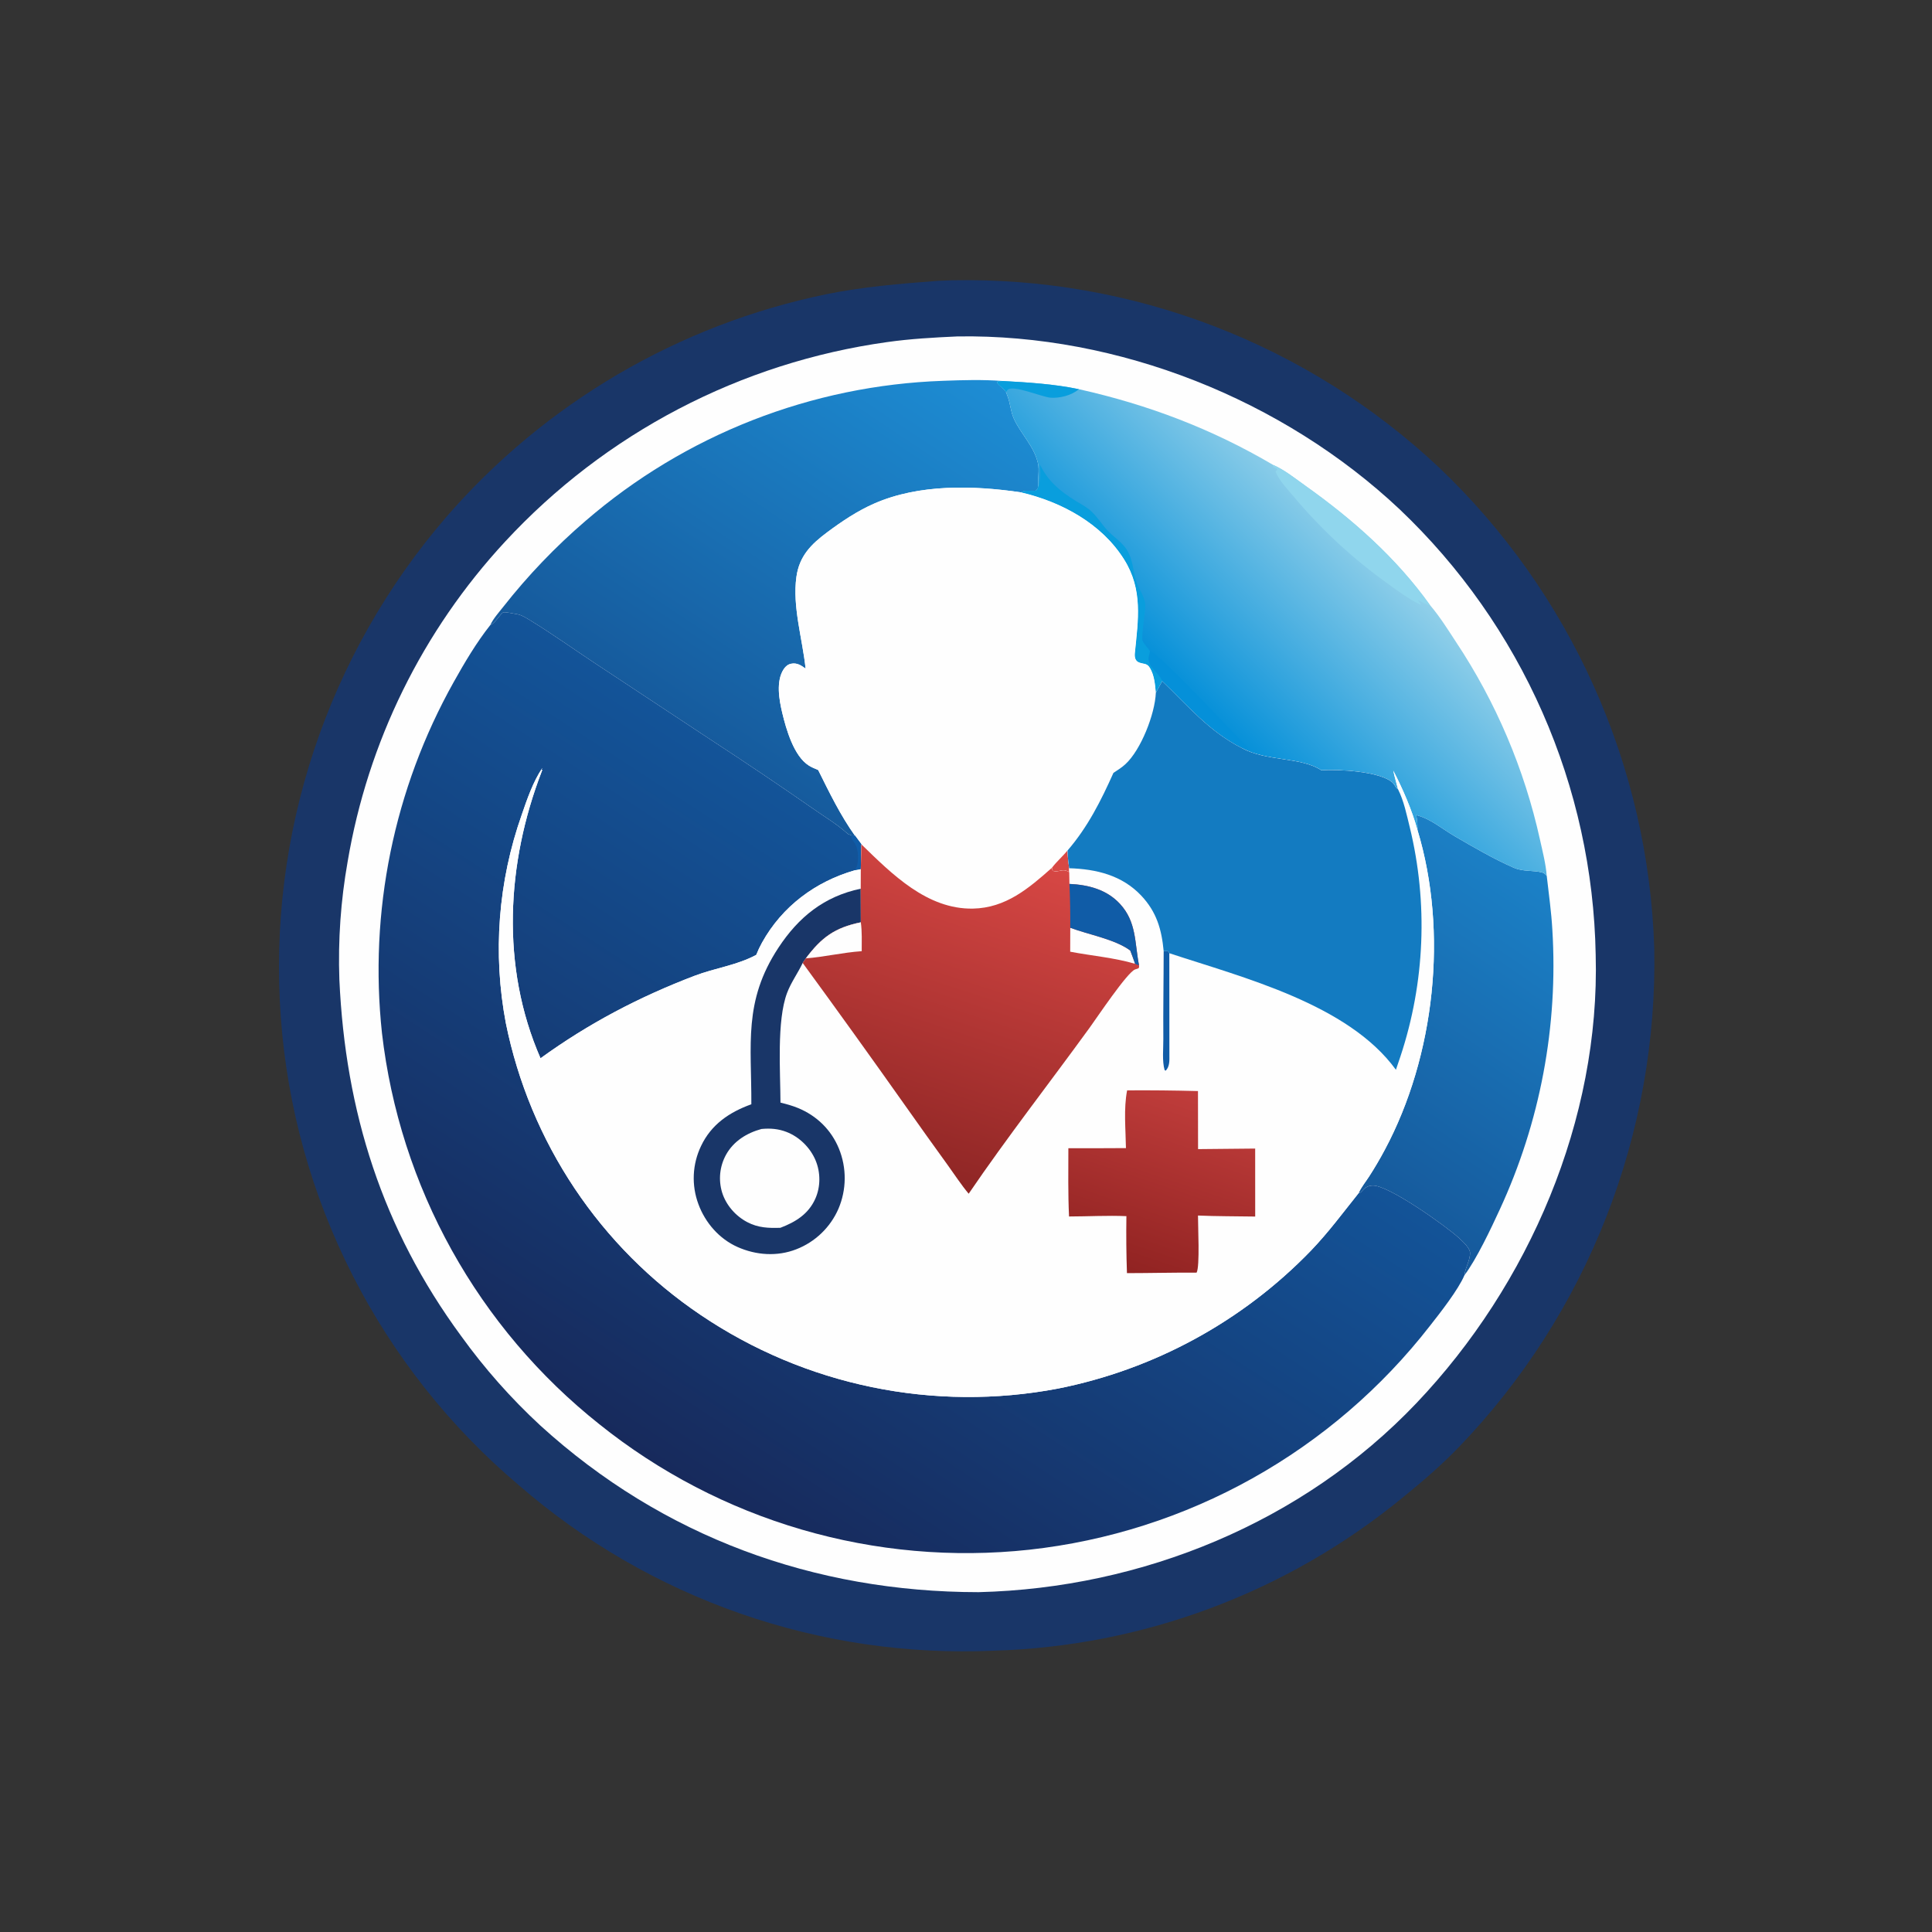<?xml version="1.0" encoding="utf-8" ?>
<svg xmlns="http://www.w3.org/2000/svg" xmlns:xlink="http://www.w3.org/1999/xlink" width="956" height="956">
	<rect width="100%" height="100%" fill="#333333" stroke="none"/>
	<path fill="#193668" transform="scale(0.934 0.934)" d="M496.699 148.799Q500.387 148.605 504.078 148.499Q508.509 148.405 512.941 148.418Q517.373 148.432 521.804 148.552Q526.234 148.673 530.66 148.901Q535.087 149.129 539.506 149.464Q543.925 149.8 548.335 150.242Q552.745 150.684 557.143 151.233Q561.541 151.782 565.925 152.437Q570.308 153.092 574.674 153.853Q579.041 154.614 583.387 155.481Q587.734 156.348 592.058 157.32Q596.382 158.291 600.682 159.367Q604.981 160.444 609.253 161.624Q613.525 162.804 617.767 164.087Q622.01 165.37 626.22 166.756Q630.43 168.141 634.605 169.629Q638.78 171.116 642.918 172.704Q647.056 174.291 651.154 175.979Q655.252 177.667 659.308 179.453Q663.364 181.239 667.376 183.124Q671.388 185.008 675.353 186.988Q679.318 188.969 683.233 191.045Q687.149 193.122 691.013 195.292Q694.877 197.462 698.688 199.726Q702.499 201.989 706.253 204.344Q710.008 206.699 713.704 209.145Q717.401 211.59 721.037 214.124Q724.673 216.658 728.247 219.28Q731.82 221.901 735.33 224.609Q738.839 227.316 742.281 230.107Q745.724 232.899 749.098 235.773Q752.472 238.647 755.775 241.602Q759.078 244.557 762.309 247.591Q765.552 250.675 768.718 253.836Q771.885 256.998 774.973 260.236Q778.062 263.473 781.071 266.785Q784.08 270.097 787.007 273.482Q789.934 276.866 792.778 280.32Q795.623 283.775 798.382 287.298Q801.141 290.82 803.814 294.409Q806.486 297.998 809.071 301.651Q811.655 305.304 814.15 309.018Q816.645 312.733 819.049 316.507Q821.452 320.281 823.763 324.113Q826.074 327.945 828.292 331.832Q830.509 335.718 832.631 339.658Q834.752 343.597 836.778 347.588Q838.803 351.578 840.731 355.616Q842.658 359.654 844.487 363.738Q846.316 367.822 848.045 371.949Q849.774 376.076 851.401 380.244Q853.029 384.412 854.555 388.619Q856.081 392.825 857.504 397.068Q858.927 401.31 860.247 405.586Q861.566 409.861 862.781 414.168Q863.996 418.475 865.106 422.809Q866.215 427.144 867.219 431.505Q868.223 435.866 869.121 440.249Q870.018 444.633 870.809 449.037Q871.599 453.442 872.282 457.864Q872.965 462.286 873.541 466.724Q874.116 471.161 874.583 475.611Q875.05 480.062 875.409 484.522Q875.767 488.982 876.017 493.45Q876.267 497.918 876.408 502.39Q876.498 506.938 876.475 511.488Q876.453 516.037 876.32 520.584Q876.186 525.131 875.94 529.674Q875.695 534.216 875.338 538.752Q874.982 543.287 874.513 547.812Q874.045 552.337 873.466 556.849Q872.887 561.362 872.198 565.858Q871.508 570.355 870.708 574.833Q869.909 579.312 868.999 583.769Q868.09 588.227 867.071 592.66Q866.052 597.094 864.925 601.501Q863.798 605.909 862.563 610.287Q861.328 614.666 859.985 619.012Q858.643 623.359 857.195 627.671Q855.746 631.984 854.192 636.259Q852.638 640.535 850.98 644.771Q849.321 649.007 847.559 653.202Q845.797 657.396 843.933 661.545Q842.069 665.695 840.103 669.798Q838.137 673.9 836.071 677.953Q834.005 682.006 831.841 686.008Q829.676 690.009 827.414 693.956Q825.151 697.902 822.793 701.793Q820.434 705.683 817.981 709.514Q815.528 713.345 812.981 717.114Q810.434 720.884 807.796 724.59Q805.157 728.296 802.429 731.936Q799.7 735.576 796.883 739.148Q794.066 742.72 791.162 746.222Q788.258 749.724 785.269 753.153Q782.28 756.582 779.207 759.937Q776.135 763.292 772.981 766.571C763.606 776.317 753.384 785.065 742.892 793.573Q740.047 795.904 737.154 798.176Q734.261 800.448 731.322 802.661Q728.384 804.873 725.4 807.025Q722.416 809.176 719.389 811.266Q716.362 813.355 713.293 815.383Q710.223 817.41 707.113 819.373Q704.002 821.337 700.852 823.236Q697.702 825.136 694.514 826.97Q691.325 828.804 688.1 830.573Q684.874 832.341 681.613 834.043Q678.352 835.744 675.057 837.379Q671.761 839.013 668.433 840.58Q665.105 842.146 661.745 843.644Q658.385 845.141 654.996 846.57Q651.606 847.998 648.187 849.357Q644.769 850.715 641.323 852.003Q637.878 853.291 634.407 854.508Q630.935 855.725 627.44 856.87Q623.944 858.016 620.426 859.089Q616.908 860.162 613.368 861.163Q609.828 862.164 606.269 863.092Q602.709 864.02 599.132 864.875Q595.554 865.729 591.959 866.51Q588.365 867.291 584.755 867.998Q581.145 868.705 577.522 869.338Q573.898 869.97 570.262 870.529Q566.626 871.087 562.98 871.57Q559.333 872.053 555.678 872.462Q552.022 872.87 548.359 873.203Q544.695 873.536 541.026 873.794Q537.357 874.052 533.683 874.235Q530.009 874.417 526.332 874.524Q522.074 874.712 517.812 874.798Q513.55 874.884 509.288 874.87Q505.026 874.855 500.765 874.74Q496.504 874.624 492.247 874.407Q487.99 874.19 483.739 873.873Q479.489 873.555 475.247 873.137Q471.005 872.719 466.774 872.2Q462.544 871.681 458.326 871.062Q454.109 870.443 449.908 869.724Q445.706 869.005 441.523 868.187Q437.34 867.369 433.177 866.452Q429.015 865.535 424.875 864.519Q420.735 863.503 416.621 862.39Q412.507 861.276 408.42 860.065Q404.333 858.855 400.276 857.547Q396.219 856.24 392.194 854.837Q388.169 853.433 384.179 851.935Q380.188 850.437 376.234 848.844Q372.281 847.252 368.366 845.566Q364.451 843.88 360.577 842.102Q356.703 840.324 352.873 838.455Q349.042 836.585 345.257 834.625Q341.472 832.665 337.734 830.616Q333.996 828.567 330.309 826.43Q326.621 824.293 322.984 822.069Q319.348 819.845 315.766 817.536Q312.183 815.226 308.656 812.832Q305.13 810.438 301.661 807.961Q298.192 805.484 294.782 802.926Q291.373 800.368 288.026 797.729Q284.678 795.091 281.394 792.373Q278.11 789.656 274.891 786.862Q271.481 783.98 268.144 781.014Q264.807 778.048 261.545 775Q258.283 771.952 255.098 768.823Q251.913 765.695 248.807 762.488Q245.701 759.281 242.676 755.998Q239.65 752.715 236.708 749.358Q233.765 746 230.907 742.57Q228.049 739.141 225.277 735.641Q222.505 732.141 219.822 728.573Q217.138 725.005 214.544 721.372Q211.95 717.738 209.447 714.041Q206.945 710.344 204.535 706.586Q202.125 702.827 199.809 699.01Q197.494 695.193 195.274 691.32Q193.055 687.446 190.932 683.518Q188.81 679.591 186.785 675.611Q184.761 671.632 182.837 667.603Q180.913 663.575 179.09 659.5Q177.266 655.424 175.545 651.305Q173.824 647.186 172.205 643.025Q170.587 638.864 169.073 634.664Q167.559 630.464 166.15 626.228Q164.742 621.991 163.439 617.721Q162.136 613.451 160.939 609.15Q159.743 604.849 158.654 600.519Q157.566 596.189 156.585 591.834Q155.605 587.478 154.733 583.099Q153.861 578.721 153.099 574.322Q152.337 569.923 151.684 565.506Q151.031 561.09 150.489 556.659Q149.947 552.227 149.515 547.783Q149.083 543.34 148.762 538.887Q148.436 534.421 148.219 529.948Q148.003 525.475 147.896 520.999Q147.789 516.522 147.793 512.044Q147.796 507.566 147.909 503.09Q148.022 498.613 148.245 494.141Q148.468 489.668 148.8 485.203Q149.133 480.737 149.575 476.281Q150.017 471.825 150.568 467.381Q151.12 462.937 151.78 458.508Q152.44 454.079 153.209 449.667Q153.977 445.256 154.854 440.865Q155.731 436.473 156.715 432.105Q157.699 427.736 158.79 423.393Q159.881 419.05 161.079 414.736Q162.276 410.421 163.579 406.136Q164.882 401.852 166.289 397.601Q167.697 393.35 169.209 389.135Q170.72 384.92 172.335 380.743Q173.949 376.566 175.666 372.43Q177.382 368.294 179.2 364.202Q181.017 360.109 182.934 356.063Q184.852 352.016 186.868 348.017Q188.884 344.019 190.998 340.071Q193.111 336.123 195.321 332.229Q197.531 328.334 199.836 324.495Q202.141 320.655 204.539 316.874Q206.937 313.092 209.428 309.371Q211.918 305.649 214.499 301.99Q217.08 298.33 219.75 294.735Q222.42 291.141 225.177 287.612Q227.935 284.084 230.778 280.624Q233.621 277.165 236.548 273.776Q238.976 270.975 241.46 268.225Q243.944 265.474 246.484 262.774Q249.024 260.075 251.618 257.428Q254.212 254.781 256.86 252.187Q259.508 249.594 262.208 247.055Q264.908 244.516 267.659 242.032Q270.411 239.549 273.212 237.122Q276.014 234.695 278.864 232.326Q281.714 229.957 284.612 227.646Q287.51 225.335 290.455 223.084Q293.399 220.833 296.389 218.643Q299.379 216.452 302.413 214.323Q305.447 212.194 308.524 210.128Q311.6 208.061 314.719 206.057Q317.837 204.054 320.995 202.114Q324.154 200.175 327.351 198.3Q330.548 196.425 333.783 194.616Q337.018 192.807 340.289 191.064Q343.56 189.321 346.866 187.646Q350.172 185.97 353.512 184.362Q356.851 182.754 360.223 181.214Q363.594 179.675 366.997 178.204Q370.399 176.734 373.83 175.333Q377.262 173.932 380.721 172.602Q384.181 171.272 387.666 170.012Q391.152 168.752 394.663 167.564Q398.174 166.376 401.708 165.259Q405.242 164.143 408.799 163.099Q412.355 162.055 415.932 161.083Q419.509 160.112 423.104 159.214Q426.7 158.315 430.314 157.491Q433.927 156.666 437.557 155.915C457.166 151.933 476.789 150.304 496.699 148.799Z"/>
	<path fill="#FEFEFE" transform="scale(0.934 0.934)" d="M507.277 178.234C592.391 176.862 679.78 211.661 741.594 269.902Q744.591 272.749 747.516 275.67Q750.441 278.59 753.293 281.583Q756.145 284.575 758.921 287.637Q761.698 290.698 764.399 293.828Q767.099 296.958 769.721 300.153Q772.342 303.349 774.884 306.609Q777.426 309.868 779.887 313.19Q782.347 316.511 784.724 319.893Q787.101 323.274 789.394 326.714Q791.687 330.153 793.894 333.648Q796.101 337.143 798.221 340.692Q800.34 344.241 802.371 347.841Q804.402 351.441 806.344 355.09Q808.285 358.74 810.135 362.436Q811.985 366.132 813.744 369.873Q815.502 373.614 817.167 377.398Q818.832 381.181 820.403 385.004Q821.973 388.828 823.449 392.689Q824.924 396.55 826.304 400.447Q827.683 404.344 828.966 408.273Q830.248 412.203 831.433 416.163Q832.617 420.123 833.704 424.111Q834.79 428.099 835.777 432.113Q836.764 436.127 837.652 440.164Q838.539 444.202 839.326 448.259Q840.113 452.317 840.8 456.394Q841.486 460.47 842.071 464.562Q842.656 468.654 843.14 472.759Q843.624 476.864 844.006 480.98Q844.387 485.096 844.667 489.22Q844.947 493.344 845.124 497.473Q845.302 501.603 845.377 505.736C847.777 593.025 810.107 680.611 750.397 743.379C690.274 806.581 605.076 841.384 518.439 843.513C431.303 843.467 351.01 814.186 286.313 755.263Q280.486 749.88 274.936 744.212Q269.386 738.544 264.127 732.604Q258.868 726.665 253.915 720.469Q248.961 714.273 244.324 707.836C202.587 651.058 182.971 589.072 179.794 518.984Q179.515 511.144 179.65 503.299Q179.784 495.455 180.333 487.629Q180.882 479.803 181.842 472.016Q182.803 464.23 184.173 456.505Q184.671 453.553 185.222 450.611Q185.773 447.669 186.378 444.737Q186.982 441.805 187.639 438.884Q188.297 435.964 189.007 433.056Q189.718 430.148 190.48 427.253Q191.243 424.359 192.059 421.478Q192.874 418.598 193.741 415.733Q194.609 412.868 195.528 410.019Q196.447 407.17 197.418 404.339Q198.388 401.507 199.41 398.693Q200.432 395.879 201.505 393.085Q202.578 390.29 203.701 387.515Q204.824 384.74 205.997 381.986Q207.171 379.232 208.394 376.5Q209.617 373.768 210.889 371.058Q212.162 368.349 213.483 365.663Q214.804 362.977 216.174 360.315Q217.544 357.653 218.962 355.017Q220.38 352.38 221.845 349.77Q223.311 347.16 224.823 344.576Q226.336 341.993 227.895 339.438Q229.454 336.882 231.059 334.356Q232.664 331.829 234.315 329.332Q235.966 326.834 237.661 324.367Q239.357 321.901 241.097 319.465Q242.837 317.029 244.622 314.625Q246.406 312.222 248.233 309.851Q250.06 307.479 251.93 305.142Q253.8 302.804 255.713 300.501Q257.625 298.198 259.578 295.93Q261.532 293.662 263.526 291.429Q265.521 289.197 267.555 287.001Q270.025 284.331 272.552 281.714Q275.078 279.097 277.66 276.535Q280.242 273.972 282.878 271.466Q285.515 268.96 288.204 266.511Q290.894 264.061 293.635 261.67Q296.376 259.279 299.168 256.947Q301.96 254.616 304.801 252.344Q307.642 250.073 310.531 247.862Q313.42 245.652 316.356 243.505Q319.292 241.357 322.273 239.272Q325.254 237.188 328.279 235.168Q331.304 233.148 334.372 231.193Q337.44 229.238 340.549 227.35Q343.657 225.461 346.806 223.64Q349.954 221.818 353.141 220.064Q356.328 218.31 359.552 216.625Q362.776 214.94 366.035 213.325Q369.294 211.709 372.586 210.163Q375.879 208.618 379.205 207.143Q382.53 205.669 385.886 204.266Q389.242 202.862 392.627 201.532Q396.013 200.201 399.426 198.943Q402.839 197.685 406.278 196.5Q409.717 195.315 413.181 194.205Q416.645 193.094 420.132 192.058Q423.618 191.021 427.127 190.06Q430.635 189.099 434.163 188.213Q437.691 187.327 441.237 186.516Q444.783 185.706 448.346 184.972Q451.909 184.238 455.486 183.58Q459.064 182.923 462.655 182.342Q466.246 181.761 469.848 181.257C482.222 179.499 494.8 178.795 507.277 178.234Z"/>
	<defs>
		<linearGradient id="gradient_0" gradientUnits="userSpaceOnUse" x1="713.275" y1="626.984" x2="822.06" y2="466.429">
			<stop offset="0" stop-color="#16599B"/>
			<stop offset="1" stop-color="#1B81C7"/>
		</linearGradient>
	</defs>
	<path fill="url(#gradient_0)" transform="scale(0.934 0.934)" d="M750.953 439.672C751.009 436.909 750.854 434.511 750.301 431.797C758.126 433.89 763.783 438.973 770.675 443.004C780.691 448.861 791.269 455.003 801.879 459.677C807.039 461.95 812.107 460.894 817.184 462.288C818.207 462.569 818.788 463.267 819.447 464.043C820.531 473.531 821.889 483.101 822.422 492.635Q822.713 497.389 822.857 502.149Q823.002 506.91 822.999 511.672Q822.996 516.435 822.845 521.195Q822.695 525.956 822.398 530.709Q822.101 535.462 821.657 540.204Q821.213 544.946 820.623 549.672Q820.033 554.398 819.297 559.104Q818.561 563.809 817.68 568.49Q816.799 573.17 815.773 577.821Q814.748 582.472 813.58 587.089Q812.411 591.706 811.101 596.285Q809.79 600.864 808.339 605.4Q806.887 609.936 805.296 614.425Q803.706 618.914 801.977 623.352Q800.248 627.79 798.383 632.172Q796.518 636.554 794.518 640.877C790.033 650.659 782.115 667.368 775.846 675.594C776.237 671.61 778.987 667.537 778.804 663.61C778.686 661.07 774.699 657.492 772.833 655.776C766.219 649.695 735.197 627.503 727.061 628.096C724.399 628.29 723.046 629.293 721.35 631.28C720.813 631.91 720.566 631.858 719.794 632.091C721 629.168 723.58 626.053 725.305 623.35Q729.757 616.454 733.618 609.21C760.231 559.446 767.345 493.759 750.953 439.672Z"/>
	<defs>
		<linearGradient id="gradient_1" gradientUnits="userSpaceOnUse" x1="357.385" y1="384.423" x2="492.999" y2="181">
			<stop offset="0" stop-color="#165A9C"/>
			<stop offset="1" stop-color="#1D8DD4"/>
		</linearGradient>
	</defs>
	<path fill="url(#gradient_1)" transform="scale(0.934 0.934)" d="M259.802 331.082C261.223 327.86 264.344 324.398 266.545 321.589Q276.327 309.134 287.278 297.693Q298.23 286.252 310.246 275.935Q312.698 273.818 315.195 271.753Q317.692 269.688 320.232 267.676Q322.771 265.664 325.353 263.707Q327.935 261.749 330.558 259.847Q333.181 257.945 335.843 256.098Q338.506 254.252 341.207 252.462Q343.908 250.673 346.646 248.941Q349.384 247.209 352.159 245.535Q354.933 243.862 357.742 242.247Q360.551 240.633 363.394 239.078Q366.237 237.524 369.112 236.03Q371.987 234.536 374.893 233.103Q377.799 231.67 380.735 230.299Q383.67 228.928 386.634 227.62Q389.598 226.312 392.59 225.066Q395.581 223.821 398.598 222.639Q401.614 221.458 404.656 220.34Q407.697 219.222 410.761 218.17Q413.825 217.117 416.911 216.129Q419.997 215.141 423.103 214.219Q426.209 213.297 429.334 212.441Q432.459 211.585 435.601 210.795Q438.743 210.005 441.901 209.282Q445.06 208.559 448.233 207.903Q451.406 207.247 454.592 206.658Q457.778 206.069 460.976 205.548Q464.174 205.027 467.382 204.574Q470.59 204.121 473.807 203.736Q477.024 203.351 480.248 203.034Q483.473 202.717 486.703 202.468Q489.934 202.22 493.169 202.04Q496.404 201.86 499.642 201.748C510.068 201.356 520.681 201.059 531.099 201.845L528.622 202.037L528.207 202.623C529.48 204.665 531.737 205.661 532.98 207.708C533.245 208.438 533.501 209.168 533.784 209.892C535.299 213.772 535.36 217.893 537.141 221.814C540.877 230.038 547.791 236.281 549.901 245.436C550.765 249.184 549.654 253.873 550.083 257.82C549.709 259.054 549.669 259.163 548.673 259.973C546.09 260.347 543.135 259.426 540.909 260.846C515.704 257.137 486.983 256.349 463.203 266.756C454.238 270.679 445.987 276.218 438.163 282.051C429.681 288.373 423.479 294.626 421.94 305.592C419.728 321.352 425.156 338.498 426.808 354.223C424.417 352.506 422.29 351.05 419.216 351.62C417.478 351.943 416.182 353.027 415.226 354.471C411.016 360.83 412.766 370.687 414.421 377.624C416.456 386.153 420.514 400.534 428.486 405.566C430.02 406.534 431.802 407.234 433.465 407.95C439.406 419.906 445.186 431.852 452.964 442.765L450.981 442.552C450.911 442.499 450.855 442.422 450.772 442.394C449.857 442.088 449.517 442.099 448.754 441.418C443.072 436.352 436.87 432.752 430.688 428.378Q403.709 409.627 376.193 391.675L314.709 351.049C303.636 343.701 292.728 335.926 281.413 328.963C279.38 327.712 276.354 325.773 273.989 325.401C272.66 325.192 267.641 324.111 266.677 324.425C265.225 324.899 262.325 330.332 259.802 331.082Z"/>
	<defs>
		<linearGradient id="gradient_2" gradientUnits="userSpaceOnUse" x1="637.638" y1="372.665" x2="723.071" y2="287.115">
			<stop offset="0" stop-color="#0891D9"/>
			<stop offset="1" stop-color="#90CFE9"/>
		</linearGradient>
	</defs>
	<path fill="url(#gradient_2)" transform="scale(0.934 0.934)" d="M531.099 201.845C544.442 202.586 558.521 203.428 571.613 206.198C608.314 214.415 642.04 227.199 674.528 246.32C680.443 248.859 686.331 253.616 691.568 257.337C716.585 275.116 739.725 295.544 757.626 320.604C762.748 326.608 767.002 333.43 771.321 340.024Q775.28 345.981 778.96 352.115Q782.641 358.249 786.034 364.546Q789.427 370.843 792.527 377.289Q795.626 383.736 798.425 390.319Q801.224 396.902 803.716 403.606Q806.209 410.311 808.389 417.124Q810.57 423.937 812.433 430.842Q814.297 437.748 815.841 444.733C817.233 451.015 818.947 457.623 819.447 464.043C818.788 463.267 818.207 462.569 817.184 462.288C812.107 460.894 807.039 461.95 801.879 459.677C791.269 455.003 780.691 448.861 770.675 443.004C763.783 438.973 758.126 433.89 750.301 431.797C750.854 434.511 751.009 436.909 750.953 439.672C747.973 429 743.252 418.094 738.15 408.28C738.8 411.595 739.877 414.894 740.682 418.186C739.928 417.653 739.598 417.205 739.107 416.427C738.748 415.859 738.423 415.27 737.934 414.8C731.422 408.533 708.477 407.493 700.056 408.107C689.243 400.924 671.101 403.524 657.982 396.359C640.589 387.551 629.424 374.011 615.713 360.865Q613.998 363.926 612.349 367.023C611.959 362.642 611.563 357.737 609.232 353.879C607.626 351.22 606.045 351.908 603.534 350.984C601.337 350.176 601.049 347.985 601.253 345.956C603.031 328.275 605.577 312.416 595.57 296.419C583.609 277.297 562.298 265.856 540.909 260.846C543.135 259.426 546.09 260.347 548.673 259.973C549.669 259.163 549.709 259.054 550.083 257.82C549.654 253.873 550.765 249.184 549.901 245.436C547.791 236.281 540.877 230.038 537.141 221.814C535.36 217.893 535.299 213.772 533.784 209.892C533.501 209.168 533.245 208.438 532.98 207.708C531.737 205.661 529.48 204.665 528.207 202.623L528.622 202.037L531.099 201.845Z"/>
	<path fill="#099EDD" transform="scale(0.934 0.934)" d="M531.099 201.845C544.442 202.586 558.521 203.428 571.613 206.198C567.668 209.478 561.427 211.101 556.396 210.677C552.139 210.319 536.577 203.748 533.881 206.478C533.612 206.751 533.206 207.376 532.98 207.708C531.737 205.661 529.48 204.665 528.207 202.623L528.622 202.037L531.099 201.845Z"/>
	<path fill="#0590D9" transform="scale(0.934 0.934)" d="M609.231 344.983C615.3 347.097 652.449 387.771 660.315 395.245L660.333 395.207L661.24 396.203L660.514 396.636C660.333 396.577 660.154 396.51 659.971 396.459C659.229 396.255 658.732 396.286 657.982 396.359C640.589 387.551 629.424 374.011 615.713 360.865C614.471 357.566 611.457 355.609 609.619 352.734C608.776 351.415 608.203 349.391 608.61 347.869C608.881 346.851 609.073 346.033 609.231 344.983Z"/>
	<path fill="#099EDD" transform="scale(0.934 0.934)" d="M550.953 246.083C555.164 254.953 561.631 260.225 569.872 265.36C572.241 266.836 574.991 268.249 577.141 270.012C581.153 273.3 583.785 278.135 587.46 281.766C590.668 284.935 594.789 287.637 597.147 291.537C600.223 296.624 600.262 302.484 601.957 307.972C603.254 312.171 606.454 315.847 606.734 320.394C606.942 323.774 604.497 337.562 605.327 339.441C606.114 341.222 608.145 343.24 609.231 344.983C609.073 346.033 608.881 346.851 608.61 347.869C608.203 349.391 608.776 351.415 609.619 352.734C611.457 355.609 614.471 357.566 615.713 360.865Q613.998 363.926 612.349 367.023C611.959 362.642 611.563 357.737 609.232 353.879C607.626 351.22 606.045 351.908 603.534 350.984C601.337 350.176 601.049 347.985 601.253 345.956C603.031 328.275 605.577 312.416 595.57 296.419C583.609 277.297 562.298 265.856 540.909 260.846C543.135 259.426 546.09 260.347 548.673 259.973C549.669 259.163 549.709 259.054 550.083 257.82C551.561 254.002 551.156 250.085 550.953 246.083Z"/>
	<path fill="#90D6ED" transform="scale(0.934 0.934)" d="M674.528 246.32C680.443 248.859 686.331 253.616 691.568 257.337C716.585 275.116 739.725 295.544 757.626 320.604C756.029 320.687 753.026 318.499 751.268 318.08L752.687 320.023L752.567 320.392C746.319 317.331 740.843 313.283 735.232 309.214Q728.389 304.322 721.864 299.012Q715.339 293.703 709.158 287.997Q702.976 282.291 697.163 276.211Q691.349 270.131 685.926 263.7C682.43 259.614 677.786 254.742 675.725 249.793L676.701 248.901L676.517 248.309L674.574 247.424L674.528 246.32Z"/>
	<path fill="#FEFEFE" transform="scale(0.934 0.934)" d="M426.808 354.223C425.156 338.498 419.728 321.352 421.94 305.592C423.479 294.626 429.681 288.373 438.163 282.051C445.987 276.218 454.238 270.679 463.203 266.756C486.983 256.349 515.704 257.137 540.909 260.846C562.298 265.856 583.609 277.297 595.57 296.419C605.577 312.416 603.031 328.275 601.253 345.956C601.049 347.985 601.337 350.176 603.534 350.984C606.045 351.908 607.626 351.22 609.232 353.879C611.563 357.737 611.959 362.642 612.349 367.023C611.902 378.241 604.485 397.287 596.201 404.889C594.313 406.622 592.022 408.076 589.883 409.481C583.249 424.289 576.269 438.18 565.592 450.571C565.642 453.756 566.001 456.83 566.425 459.984L566.469 462.071C564.747 460.983 563.456 460.918 561.476 461.35C559.969 461.678 559.236 461.778 557.754 461.382C557.309 460.443 557.492 460.975 557.281 459.762C544.984 470.667 532.851 481.023 515.481 481.366C491.167 481.846 472.496 463.027 456.347 447.315L452.964 442.765C445.186 431.852 439.406 419.906 433.465 407.95C431.802 407.234 430.02 406.534 428.486 405.566C420.514 400.534 416.456 386.153 414.421 377.624C412.766 370.687 411.016 360.83 415.226 354.471C416.182 353.027 417.478 351.943 419.216 351.62C422.29 351.05 424.417 352.506 426.808 354.223Z"/>
	<path fill="#D84844" transform="scale(0.934 0.934)" d="M565.592 450.571C565.642 453.756 566.001 456.83 566.425 459.984L566.469 462.071C564.747 460.983 563.456 460.918 561.476 461.35C559.969 461.678 559.236 461.778 557.754 461.382C557.309 460.443 557.492 460.975 557.281 459.762C559.695 456.578 562.984 453.692 565.592 450.571Z"/>
	<defs>
		<linearGradient id="gradient_3" gradientUnits="userSpaceOnUse" x1="342.603" y1="771.416" x2="526.947" y2="488.546">
			<stop offset="0" stop-color="#172A5C"/>
			<stop offset="1" stop-color="#135499"/>
		</linearGradient>
	</defs>
	<path fill="url(#gradient_3)" transform="scale(0.934 0.934)" d="M259.802 331.082C262.325 330.332 265.225 324.899 266.677 324.425C267.641 324.111 272.66 325.192 273.989 325.401C276.354 325.773 279.38 327.712 281.413 328.963C292.728 335.926 303.636 343.701 314.709 351.049L376.193 391.675Q403.709 409.627 430.688 428.378C436.87 432.752 443.072 436.352 448.754 441.418C449.517 442.099 449.857 442.088 450.772 442.394C450.855 442.422 450.911 442.499 450.981 442.552L452.964 442.765L456.347 447.315L456.043 460.488L452.823 461.087C431.964 467.099 414.352 480.231 403.726 499.385Q401.976 502.529 400.658 505.877C390.469 511.391 378.784 512.852 368.055 516.94C338.671 528.137 311.843 542.189 286.361 560.667C265.191 512.224 268.267 457.359 286.996 408.707C287.206 408.163 287.081 408.346 287.345 408.043L286.569 407.58C286.783 407.348 287.116 407.263 287.4 407.124L287.279 406.952C282.428 414.134 279.252 423.39 276.443 431.568Q275.273 434.872 274.212 438.213Q273.152 441.554 272.202 444.928Q271.252 448.302 270.415 451.706Q269.577 455.109 268.852 458.539Q268.127 461.968 267.516 465.42Q266.905 468.871 266.408 472.341Q265.911 475.811 265.529 479.295Q265.147 482.78 264.88 486.275Q264.613 489.77 264.462 493.272Q264.311 496.774 264.276 500.279Q264.24 503.784 264.32 507.288Q264.401 510.793 264.597 514.292Q264.792 517.792 265.104 521.283Q265.415 524.775 265.842 528.254Q266.268 531.733 266.81 535.196Q267.351 538.66 268.006 542.103Q268.597 545.024 269.26 547.929Q269.922 550.834 270.655 553.723Q271.388 556.611 272.19 559.481Q272.993 562.35 273.866 565.2Q274.738 568.049 275.679 570.876Q276.621 573.704 277.631 576.507Q278.64 579.311 279.718 582.089Q280.796 584.867 281.941 587.618Q283.086 590.369 284.297 593.092Q285.509 595.814 286.786 598.507Q288.064 601.199 289.406 603.859Q290.749 606.519 292.155 609.146Q293.562 611.773 295.033 614.365Q296.503 616.957 298.036 619.512Q299.569 622.068 301.163 624.585Q302.758 627.103 304.413 629.58Q306.068 632.058 307.783 634.495Q309.498 636.932 311.272 639.326Q313.046 641.721 314.877 644.071Q316.709 646.422 318.597 648.727Q320.485 651.033 322.429 653.291Q324.372 655.55 326.371 657.761Q328.369 659.972 330.42 662.133Q332.471 664.295 334.574 666.406Q336.677 668.517 338.831 670.576Q340.985 672.635 343.188 674.642Q345.391 676.648 347.643 678.6Q349.894 680.552 352.193 682.449Q354.491 684.346 356.834 686.186Q359.178 688.026 361.566 689.809Q363.954 691.592 366.384 693.316Q368.814 695.04 371.286 696.705Q373.851 698.437 376.457 700.105Q379.064 701.774 381.71 703.378Q384.357 704.982 387.042 706.522Q389.727 708.061 392.448 709.534Q395.17 711.008 397.926 712.414Q400.683 713.821 403.473 715.16Q406.264 716.498 409.086 717.769Q411.908 719.039 414.76 720.24Q417.612 721.441 420.493 722.572Q423.374 723.703 426.281 724.764Q429.189 725.824 432.121 726.813Q435.054 727.802 438.009 728.72Q440.965 729.637 443.942 730.482Q446.92 731.327 449.917 732.099Q452.913 732.871 455.928 733.569Q458.943 734.268 461.974 734.893Q465.005 735.517 468.051 736.068Q471.096 736.619 474.154 737.095Q477.212 737.571 480.281 737.972Q483.35 738.374 486.427 738.7Q489.505 739.026 492.589 739.278Q495.674 739.529 498.764 739.705Q501.853 739.88 504.947 739.981Q508.04 740.081 511.135 740.106Q514.229 740.131 517.324 740.08Q520.418 740.029 523.51 739.903Q526.602 739.777 529.691 739.575Q532.779 739.374 535.861 739.097Q538.944 738.82 542.018 738.468Q545.093 738.116 548.158 737.689Q551.224 737.261 554.277 736.76Q557.331 736.258 560.372 735.682Q562.751 735.21 565.12 734.693Q567.49 734.176 569.849 733.615Q572.209 733.053 574.557 732.446Q576.905 731.84 579.241 731.189Q581.578 730.539 583.901 729.844Q586.225 729.149 588.535 728.41Q590.845 727.671 593.14 726.888Q595.436 726.106 597.716 725.28Q599.996 724.454 602.26 723.585Q604.525 722.716 606.772 721.804Q609.019 720.893 611.249 719.938Q613.479 718.984 615.69 717.988Q617.901 716.992 620.093 715.954Q622.285 714.916 624.457 713.836Q626.628 712.757 628.779 711.637Q630.93 710.516 633.06 709.355Q635.189 708.195 637.296 706.994Q639.403 705.792 641.487 704.552Q643.571 703.311 645.63 702.031Q647.69 700.751 649.726 699.432Q651.761 698.113 653.771 696.756Q655.781 695.399 657.765 694.003Q659.748 692.608 661.705 691.176Q663.662 689.744 665.592 688.274Q667.521 686.805 669.423 685.299Q671.324 683.794 673.196 682.252Q675.069 680.711 676.912 679.134Q678.755 677.558 680.567 675.947Q682.38 674.335 684.162 672.69Q685.944 671.045 687.694 669.366Q689.444 667.687 691.162 665.976Q692.881 664.264 694.566 662.52C703.821 652.871 711.472 642.486 719.794 632.091C720.566 631.858 720.813 631.91 721.35 631.28C723.046 629.293 724.399 628.29 727.061 628.096C735.197 627.503 766.219 649.695 772.833 655.776C774.699 657.492 778.686 661.07 778.804 663.61C778.987 667.537 776.237 671.61 775.846 675.594C772.627 683.238 762.948 695.582 757.602 702.371Q755.205 705.453 752.732 708.474Q750.26 711.495 747.712 714.453Q745.164 717.411 742.543 720.305Q739.922 723.198 737.23 726.026Q734.537 728.853 731.775 731.612Q729.013 734.37 726.182 737.059Q723.352 739.748 720.455 742.366Q717.558 744.983 714.597 747.527Q711.635 750.071 708.611 752.54Q705.587 755.009 702.502 757.402Q699.417 759.795 696.273 762.109Q693.129 764.424 689.929 766.66Q686.728 768.895 683.472 771.05Q680.217 773.204 676.908 775.277Q673.6 777.35 670.24 779.339Q666.881 781.328 663.473 783.232Q660.065 785.137 656.61 786.956Q653.156 788.774 649.657 790.506Q646.158 792.238 642.616 793.881Q639.075 795.525 635.494 797.08Q631.913 798.634 628.294 800.099Q624.675 801.563 621.02 802.937Q617.366 804.31 613.678 805.592Q609.99 806.874 606.272 808.063Q602.553 809.252 598.806 810.347Q595.059 811.443 591.285 812.444Q587.512 813.446 583.714 814.353Q579.917 815.26 576.098 816.071Q572.28 816.883 568.442 817.599Q564.604 818.315 560.749 818.934Q556.895 819.554 553.026 820.077Q549.157 820.6 545.276 821.026Q541.494 821.435 537.703 821.751Q533.912 822.067 530.114 822.29Q526.317 822.513 522.515 822.643Q518.713 822.773 514.909 822.81Q511.105 822.847 507.302 822.79Q503.498 822.734 499.697 822.585Q495.896 822.436 492.099 822.193Q488.303 821.951 484.513 821.616Q480.724 821.281 476.944 820.853Q473.164 820.425 469.396 819.905Q465.627 819.385 461.873 818.772Q458.118 818.16 454.38 817.456Q450.642 816.752 446.922 815.957Q443.202 815.161 439.502 814.275Q435.803 813.389 432.126 812.413Q428.449 811.436 424.798 810.37Q421.146 809.304 417.522 808.149Q413.897 806.994 410.302 805.75Q406.707 804.507 403.143 803.175Q399.58 801.844 396.05 800.426Q392.52 799.008 389.026 797.504Q385.532 796 382.075 794.411Q378.619 792.822 375.203 791.148Q371.786 789.475 368.412 787.719Q365.037 785.963 361.707 784.124Q358.377 782.286 355.092 780.366Q351.808 778.447 348.572 776.448Q345.335 774.448 342.149 772.37Q338.962 770.293 335.828 768.137Q332.693 765.982 329.612 763.751Q326.531 761.52 323.505 759.214Q320.48 756.907 317.512 754.528Q314.536 752.164 311.618 749.727Q308.701 747.291 305.844 744.783Q302.987 742.276 300.193 739.699Q297.398 737.122 294.668 734.478Q291.938 731.833 289.273 729.123Q286.608 726.412 284.01 723.637Q281.413 720.862 278.884 718.024Q276.355 715.186 273.897 712.287Q271.439 709.388 269.052 706.43Q266.665 703.471 264.352 700.455Q262.039 697.439 259.8 694.367Q257.561 691.296 255.398 688.17Q253.236 685.044 251.15 681.866Q249.065 678.688 247.058 675.46Q245.051 672.232 243.124 668.956Q241.197 665.679 239.35 662.357Q237.504 659.034 235.74 655.667Q233.975 652.301 232.294 648.892Q230.613 645.482 229.016 642.033Q227.419 638.584 225.906 635.097Q224.394 631.609 222.968 628.086Q221.542 624.562 220.203 621.005Q218.863 617.448 217.612 613.859Q216.36 610.27 215.196 606.651Q214.033 603.032 212.959 599.386Q211.884 595.74 210.9 592.069Q209.915 588.397 209.021 584.703Q208.127 581.009 207.323 577.293Q206.52 573.578 205.807 569.844Q205.095 566.111 204.475 562.361Q203.854 558.61 203.326 554.846Q202.798 551.082 202.362 547.306Q202.04 544.314 201.775 541.316Q201.51 538.318 201.304 535.316Q201.097 532.314 200.948 529.308Q200.799 526.302 200.708 523.294Q200.617 520.286 200.584 517.276Q200.551 514.267 200.577 511.258Q200.602 508.248 200.685 505.24Q200.768 502.232 200.909 499.226Q201.05 496.22 201.25 493.217Q201.449 490.214 201.706 487.215Q201.963 484.217 202.277 481.224Q202.592 478.231 202.964 475.245Q203.337 472.258 203.767 469.28Q204.197 466.301 204.684 463.331Q205.171 460.362 205.715 457.402Q206.26 454.442 206.861 451.493Q207.463 448.544 208.121 445.608Q208.779 442.671 209.493 439.748Q210.208 436.824 210.979 433.915Q211.75 431.006 212.577 428.112Q213.403 425.219 214.286 422.342Q215.168 419.464 216.106 416.605Q217.044 413.745 218.036 410.904Q219.029 408.063 220.076 405.242Q221.124 402.42 222.225 399.62Q223.327 396.819 224.482 394.04Q225.637 391.261 226.846 388.505Q228.055 385.749 229.316 383.017Q230.578 380.285 231.892 377.577Q233.206 374.87 234.572 372.188Q235.938 369.507 237.355 366.852Q238.773 364.197 240.241 361.57C246.069 351.14 252.365 340.458 259.802 331.082Z"/>
	<path fill="#105CA7" transform="scale(0.934 0.934)" d="M450.981 442.552L452.964 442.765L456.347 447.315L456.043 460.488L452.823 461.087C453.874 459.561 454.203 458.522 454.396 456.734C454.793 453.05 454.551 448.596 452.061 445.602C451.449 444.866 451.213 444.479 451.082 443.504C451.04 443.187 451.015 442.869 450.981 442.552Z"/>
	<path fill="#FEFEFE" transform="scale(0.934 0.934)" d="M615.713 360.865C629.424 374.011 640.589 387.551 657.982 396.359C671.101 403.524 689.243 400.924 700.056 408.107C708.477 407.493 731.422 408.533 737.934 414.8C738.423 415.27 738.748 415.859 739.107 416.427C739.598 417.205 739.928 417.653 740.682 418.186C739.877 414.894 738.8 411.595 738.15 408.28C743.252 418.094 747.973 429 750.953 439.672C767.345 493.759 760.231 559.446 733.618 609.21Q729.757 616.454 725.305 623.35C723.58 626.053 721 629.168 719.794 632.091C711.472 642.486 703.821 652.871 694.566 662.52Q692.881 664.264 691.162 665.976Q689.444 667.687 687.694 669.366Q685.944 671.045 684.162 672.69Q682.38 674.335 680.567 675.947Q678.755 677.558 676.912 679.134Q675.069 680.711 673.197 682.252Q671.324 683.794 669.423 685.299Q667.521 686.805 665.592 688.274Q663.662 689.744 661.705 691.176Q659.748 692.608 657.765 694.003Q655.781 695.399 653.771 696.756Q651.761 698.113 649.726 699.432Q647.69 700.751 645.631 702.031Q643.571 703.311 641.487 704.552Q639.403 705.792 637.296 706.994Q635.189 708.195 633.06 709.355Q630.93 710.516 628.779 711.637Q626.628 712.757 624.457 713.836Q622.285 714.916 620.093 715.954Q617.901 716.992 615.69 717.988Q613.479 718.984 611.249 719.938Q609.019 720.893 606.772 721.804Q604.525 722.716 602.26 723.585Q599.996 724.454 597.716 725.28Q595.436 726.106 593.14 726.888Q590.845 727.671 588.535 728.41Q586.225 729.149 583.901 729.844Q581.578 730.539 579.241 731.189Q576.905 731.84 574.557 732.446Q572.209 733.053 569.849 733.614Q567.49 734.176 565.12 734.693Q562.751 735.21 560.372 735.682Q557.331 736.258 554.277 736.76Q551.224 737.261 548.158 737.689Q545.093 738.116 542.018 738.468Q538.944 738.82 535.861 739.097Q532.779 739.374 529.691 739.575Q526.602 739.777 523.51 739.903Q520.418 740.029 517.324 740.08Q514.229 740.131 511.135 740.106Q508.04 740.081 504.947 739.981Q501.853 739.88 498.764 739.705Q495.674 739.529 492.589 739.278Q489.505 739.026 486.427 738.7Q483.35 738.374 480.281 737.972Q477.212 737.571 474.154 737.095Q471.096 736.619 468.051 736.068Q465.006 735.517 461.974 734.893Q458.943 734.268 455.928 733.569Q452.913 732.871 449.917 732.099Q446.92 731.327 443.942 730.482Q440.965 729.637 438.009 728.72Q435.054 727.802 432.121 726.813Q429.189 725.824 426.281 724.764Q423.374 723.703 420.493 722.572Q417.612 721.441 414.76 720.24Q411.908 719.039 409.086 717.769Q406.264 716.498 403.473 715.159Q400.683 713.821 397.926 712.414Q395.17 711.008 392.448 709.534Q389.727 708.061 387.042 706.522Q384.357 704.982 381.71 703.378Q379.064 701.774 376.457 700.105Q373.851 698.437 371.286 696.705Q368.814 695.04 366.384 693.316Q363.954 691.592 361.566 689.809Q359.178 688.026 356.834 686.186Q354.491 684.346 352.193 682.449Q349.894 680.552 347.643 678.6Q345.391 676.648 343.188 674.642Q340.985 672.635 338.831 670.576Q336.677 668.517 334.574 666.406Q332.471 664.295 330.42 662.133Q328.369 659.972 326.371 657.761Q324.373 655.55 322.429 653.291Q320.485 651.033 318.597 648.727Q316.709 646.422 314.877 644.071Q313.046 641.721 311.272 639.326Q309.498 636.932 307.783 634.495Q306.068 632.058 304.413 629.58Q302.758 627.103 301.163 624.585Q299.569 622.068 298.036 619.512Q296.503 616.957 295.033 614.365Q293.562 611.773 292.156 609.146Q290.749 606.519 289.406 603.859Q288.064 601.199 286.786 598.506Q285.509 595.814 284.297 593.092Q283.086 590.369 281.941 587.618Q280.796 584.867 279.718 582.089Q278.64 579.311 277.631 576.507Q276.621 573.704 275.679 570.876Q274.738 568.049 273.866 565.2Q272.993 562.35 272.19 559.481Q271.388 556.611 270.655 553.723Q269.922 550.834 269.26 547.929Q268.597 545.024 268.006 542.103Q267.351 538.66 266.81 535.196Q266.268 531.733 265.842 528.254Q265.415 524.775 265.104 521.283Q264.792 517.792 264.597 514.292Q264.401 510.793 264.32 507.288Q264.24 503.784 264.276 500.279Q264.311 496.774 264.462 493.272Q264.613 489.77 264.88 486.275Q265.147 482.78 265.529 479.296Q265.911 475.811 266.408 472.341Q266.905 468.872 267.516 465.42Q268.127 461.968 268.852 458.539Q269.577 455.109 270.415 451.706Q271.252 448.302 272.202 444.928Q273.152 441.554 274.212 438.213Q275.273 434.872 276.443 431.568C279.252 423.39 282.428 414.134 287.279 406.952L287.4 407.124C287.116 407.263 286.783 407.348 286.569 407.58L287.345 408.043C287.081 408.346 287.206 408.163 286.996 408.707C268.267 457.359 265.191 512.224 286.361 560.667C311.843 542.189 338.671 528.137 368.055 516.94C378.784 512.852 390.469 511.391 400.658 505.877Q401.976 502.529 403.726 499.385C414.352 480.231 431.964 467.099 452.823 461.087L456.043 460.488L456.347 447.315C472.496 463.027 491.167 481.846 515.481 481.366C532.851 481.023 544.984 470.667 557.281 459.762C557.492 460.975 557.309 460.443 557.754 461.382C559.236 461.778 559.969 461.678 561.476 461.35C563.456 460.918 564.747 460.983 566.469 462.071L566.425 459.984C566.001 456.83 565.642 453.756 565.592 450.571C576.269 438.18 583.249 424.289 589.883 409.481C592.022 408.076 594.313 406.622 596.201 404.889C604.485 397.287 611.902 378.241 612.349 367.023Q613.998 363.926 615.713 360.865Z"/>
	<path fill="#105CA7" transform="scale(0.934 0.934)" d="M616.5 503.913L618.765 503.934C619.487 504.711 619.318 504.313 619.497 505.004L619.534 558.948C619.562 561.778 619.714 565.077 617.593 567.221L617.02 566.962C615.614 562.259 616.361 555.416 616.321 550.478C616.196 534.96 616.492 519.434 616.5 503.913Z"/>
	<defs>
		<linearGradient id="gradient_4" gradientUnits="userSpaceOnUse" x1="599.383" y1="673.462" x2="631.217" y2="578.237">
			<stop offset="0" stop-color="#912322"/>
			<stop offset="1" stop-color="#C03D3B"/>
		</linearGradient>
	</defs>
	<path fill="url(#gradient_4)" transform="scale(0.934 0.934)" d="M597.139 577.665Q615.91 577.531 634.674 578.038L634.72 608.789L664.978 608.496L664.99 644.514C654.891 644.344 644.774 644.417 634.682 643.975C634.637 649.058 635.764 671.124 633.94 674.225C621.655 674.163 609.341 674.481 597.049 674.494C596.694 664.402 596.607 654.401 596.755 644.307C586.73 643.864 576.427 644.47 566.364 644.481C565.799 632.443 565.998 620.361 566.007 608.313Q581.263 608.361 596.518 608.253C596.374 598.364 595.242 587.374 597.139 577.665Z"/>
	<path fill="#193668" transform="scale(0.934 0.934)" d="M398.056 585.034C398.199 553.342 393.7 530.525 412.384 502.121C423.137 485.773 436.684 474.88 456.003 470.82L456.06 488.642C442.323 491.461 435.292 496.578 426.928 507.731L425.258 510.162C422.692 515.575 419.102 520.4 416.977 526.063C411.436 540.831 413.449 567.812 413.489 584.156C416.595 584.898 419.721 585.771 422.682 586.978C432.65 591.043 440.359 598.534 444.451 608.521Q444.837 609.469 445.177 610.435Q445.516 611.402 445.807 612.383Q446.098 613.365 446.34 614.36Q446.582 615.355 446.775 616.361Q446.968 617.366 447.11 618.38Q447.253 619.394 447.346 620.414Q447.438 621.434 447.48 622.457Q447.522 623.48 447.514 624.504Q447.505 625.528 447.446 626.55Q447.387 627.573 447.278 628.591Q447.168 629.609 447.008 630.62Q446.849 631.632 446.639 632.634Q446.43 633.636 446.171 634.627Q445.912 635.618 445.605 636.595Q445.298 637.572 444.942 638.532Q444.587 639.492 444.185 640.434Q443.788 641.343 443.347 642.232Q442.905 643.121 442.421 643.987Q441.936 644.853 441.41 645.694Q440.883 646.535 440.316 647.349Q439.748 648.163 439.142 648.948Q438.535 649.733 437.89 650.487Q437.245 651.241 436.564 651.963Q435.883 652.684 435.167 653.371Q434.451 654.059 433.703 654.71Q432.954 655.361 432.174 655.974Q431.394 656.588 430.585 657.162Q429.775 657.736 428.939 658.27Q428.102 658.803 427.241 659.295Q426.379 659.787 425.494 660.236Q424.609 660.684 423.703 661.089Q422.797 661.494 421.872 661.853C411.768 665.8 400.576 665.031 390.725 660.641C381.075 656.341 373.64 647.817 370.02 637.968Q369.673 637.039 369.373 636.095Q369.072 635.15 368.82 634.191Q368.568 633.232 368.364 632.262Q368.161 631.292 368.006 630.312Q367.852 629.333 367.747 628.347Q367.642 627.362 367.587 626.372Q367.532 625.382 367.527 624.391Q367.521 623.399 367.566 622.409Q367.611 621.418 367.705 620.432Q367.8 619.445 367.944 618.464Q368.088 617.483 368.281 616.511Q368.474 615.538 368.716 614.577Q368.958 613.616 369.248 612.668Q369.539 611.72 369.876 610.788Q370.214 609.855 370.597 608.941Q370.981 608.027 371.411 607.134C376.84 595.693 386.442 589.213 398.056 585.034Z"/>
	<path fill="#FEFEFE" transform="scale(0.934 0.934)" d="M403.418 598.124C408.013 597.682 412.298 598.002 416.63 599.667C423.463 602.293 429.245 607.987 432.082 614.74C434.77 621.137 434.784 628.746 431.935 635.093C428.267 643.268 421.437 647.421 413.446 650.472C407.165 650.684 401.656 650.497 395.907 647.482C389.703 644.23 384.67 638.48 382.57 631.775Q382.381 631.158 382.223 630.532Q382.065 629.907 381.939 629.274Q381.812 628.641 381.718 628.003Q381.623 627.365 381.561 626.722Q381.498 626.08 381.468 625.436Q381.437 624.791 381.439 624.146Q381.441 623.5 381.475 622.856Q381.509 622.212 381.575 621.57Q381.642 620.928 381.74 620.29Q381.838 619.652 381.968 619.02Q382.099 618.388 382.26 617.764Q382.422 617.139 382.614 616.523Q382.807 615.907 383.03 615.302Q383.253 614.696 383.506 614.102Q383.759 613.509 384.042 612.929Q384.324 612.348 384.635 611.783C388.647 604.555 395.643 600.247 403.418 598.124Z"/>
	<defs>
		<linearGradient id="gradient_5" gradientUnits="userSpaceOnUse" x1="478.42" y1="618.775" x2="533.677" y2="451.007">
			<stop offset="0" stop-color="#8F2625"/>
			<stop offset="1" stop-color="#D74744"/>
		</linearGradient>
	</defs>
	<path fill="url(#gradient_5)" transform="scale(0.934 0.934)" d="M456.347 447.315C472.496 463.027 491.167 481.846 515.481 481.366C532.851 481.023 544.984 470.667 557.281 459.762C557.492 460.975 557.309 460.443 557.754 461.382C559.236 461.778 559.969 461.678 561.476 461.35C563.456 460.918 564.747 460.983 566.469 462.071L566.58 468.285C576.591 468.764 586.311 471.254 593.344 478.863C602.199 488.445 601.079 499.438 603.44 511.363C603.645 513.355 603.066 512.962 601.35 513.599C597.191 515.146 581.236 539.006 577.38 544.32C556.041 573.724 533.647 602.397 513.192 632.425C509.232 627.689 505.774 622.353 502.153 617.339Q490.876 601.754 479.787 586.034Q452.821 547.883 425.258 510.162L426.928 507.731C435.292 496.578 442.323 491.461 456.06 488.642L456.003 470.82L456.043 460.488L456.347 447.315Z"/>
	<path fill="#FEFEFE" transform="scale(0.934 0.934)" d="M456.06 488.642C456.743 493.675 456.531 498.852 456.527 503.925C446.367 504.625 436.528 507.018 426.928 507.731C435.292 496.578 442.323 491.461 456.06 488.642Z"/>
	<path fill="#FEFEFE" transform="scale(0.934 0.934)" d="M567.019 491.52C576.65 495.164 590.714 497.567 598.795 503.571Q600.152 507.072 601.372 510.623C590.192 507.322 578.389 506.395 566.981 504.202L567.019 491.52Z"/>
	<path fill="#105CA7" transform="scale(0.934 0.934)" d="M566.58 468.285C576.591 468.764 586.311 471.254 593.344 478.863C602.199 488.445 601.079 499.438 603.44 511.363C602.778 511.271 601.999 510.867 601.372 510.623Q600.152 507.072 598.795 503.571C590.714 497.567 576.65 495.164 567.019 491.52Q567.107 479.897 566.58 468.285Z"/>
	<path fill="#137BC1" transform="scale(0.934 0.934)" d="M615.713 360.865C629.424 374.011 640.589 387.551 657.982 396.359C671.101 403.524 689.243 400.924 700.056 408.107C708.477 407.493 731.422 408.533 737.934 414.8C738.423 415.27 738.748 415.859 739.107 416.427C739.598 417.205 739.928 417.653 740.682 418.186C743.782 424.36 745.253 431.711 746.91 438.397Q747.815 442.129 748.589 445.89Q749.364 449.652 750.006 453.438Q750.649 457.224 751.16 461.03Q751.671 464.836 752.049 468.657Q752.427 472.479 752.671 476.311Q752.916 480.144 753.027 483.982Q753.138 487.821 753.115 491.661Q753.092 495.501 752.936 499.338Q752.78 503.175 752.49 507.004Q752.2 510.833 751.777 514.65Q751.354 518.467 750.798 522.267Q750.242 526.066 749.555 529.844Q748.867 533.623 748.048 537.375Q747.229 541.126 746.28 544.847Q745.331 548.568 744.253 552.254Q743.176 555.94 741.97 559.586Q740.775 563.18 739.544 566.762C714.26 531.914 658.583 517.912 619.497 505.004C619.318 504.313 619.487 504.711 618.765 503.934L616.5 503.913C615.431 492.409 612.772 483.158 604.661 474.536C594.468 463.701 580.844 460.416 566.425 459.984C566.001 456.83 565.642 453.756 565.592 450.571C576.269 438.18 583.249 424.289 589.883 409.481C592.022 408.076 594.313 406.622 596.201 404.889C604.485 397.287 611.902 378.241 612.349 367.023Q613.998 363.926 615.713 360.865Z"/>
</svg>
